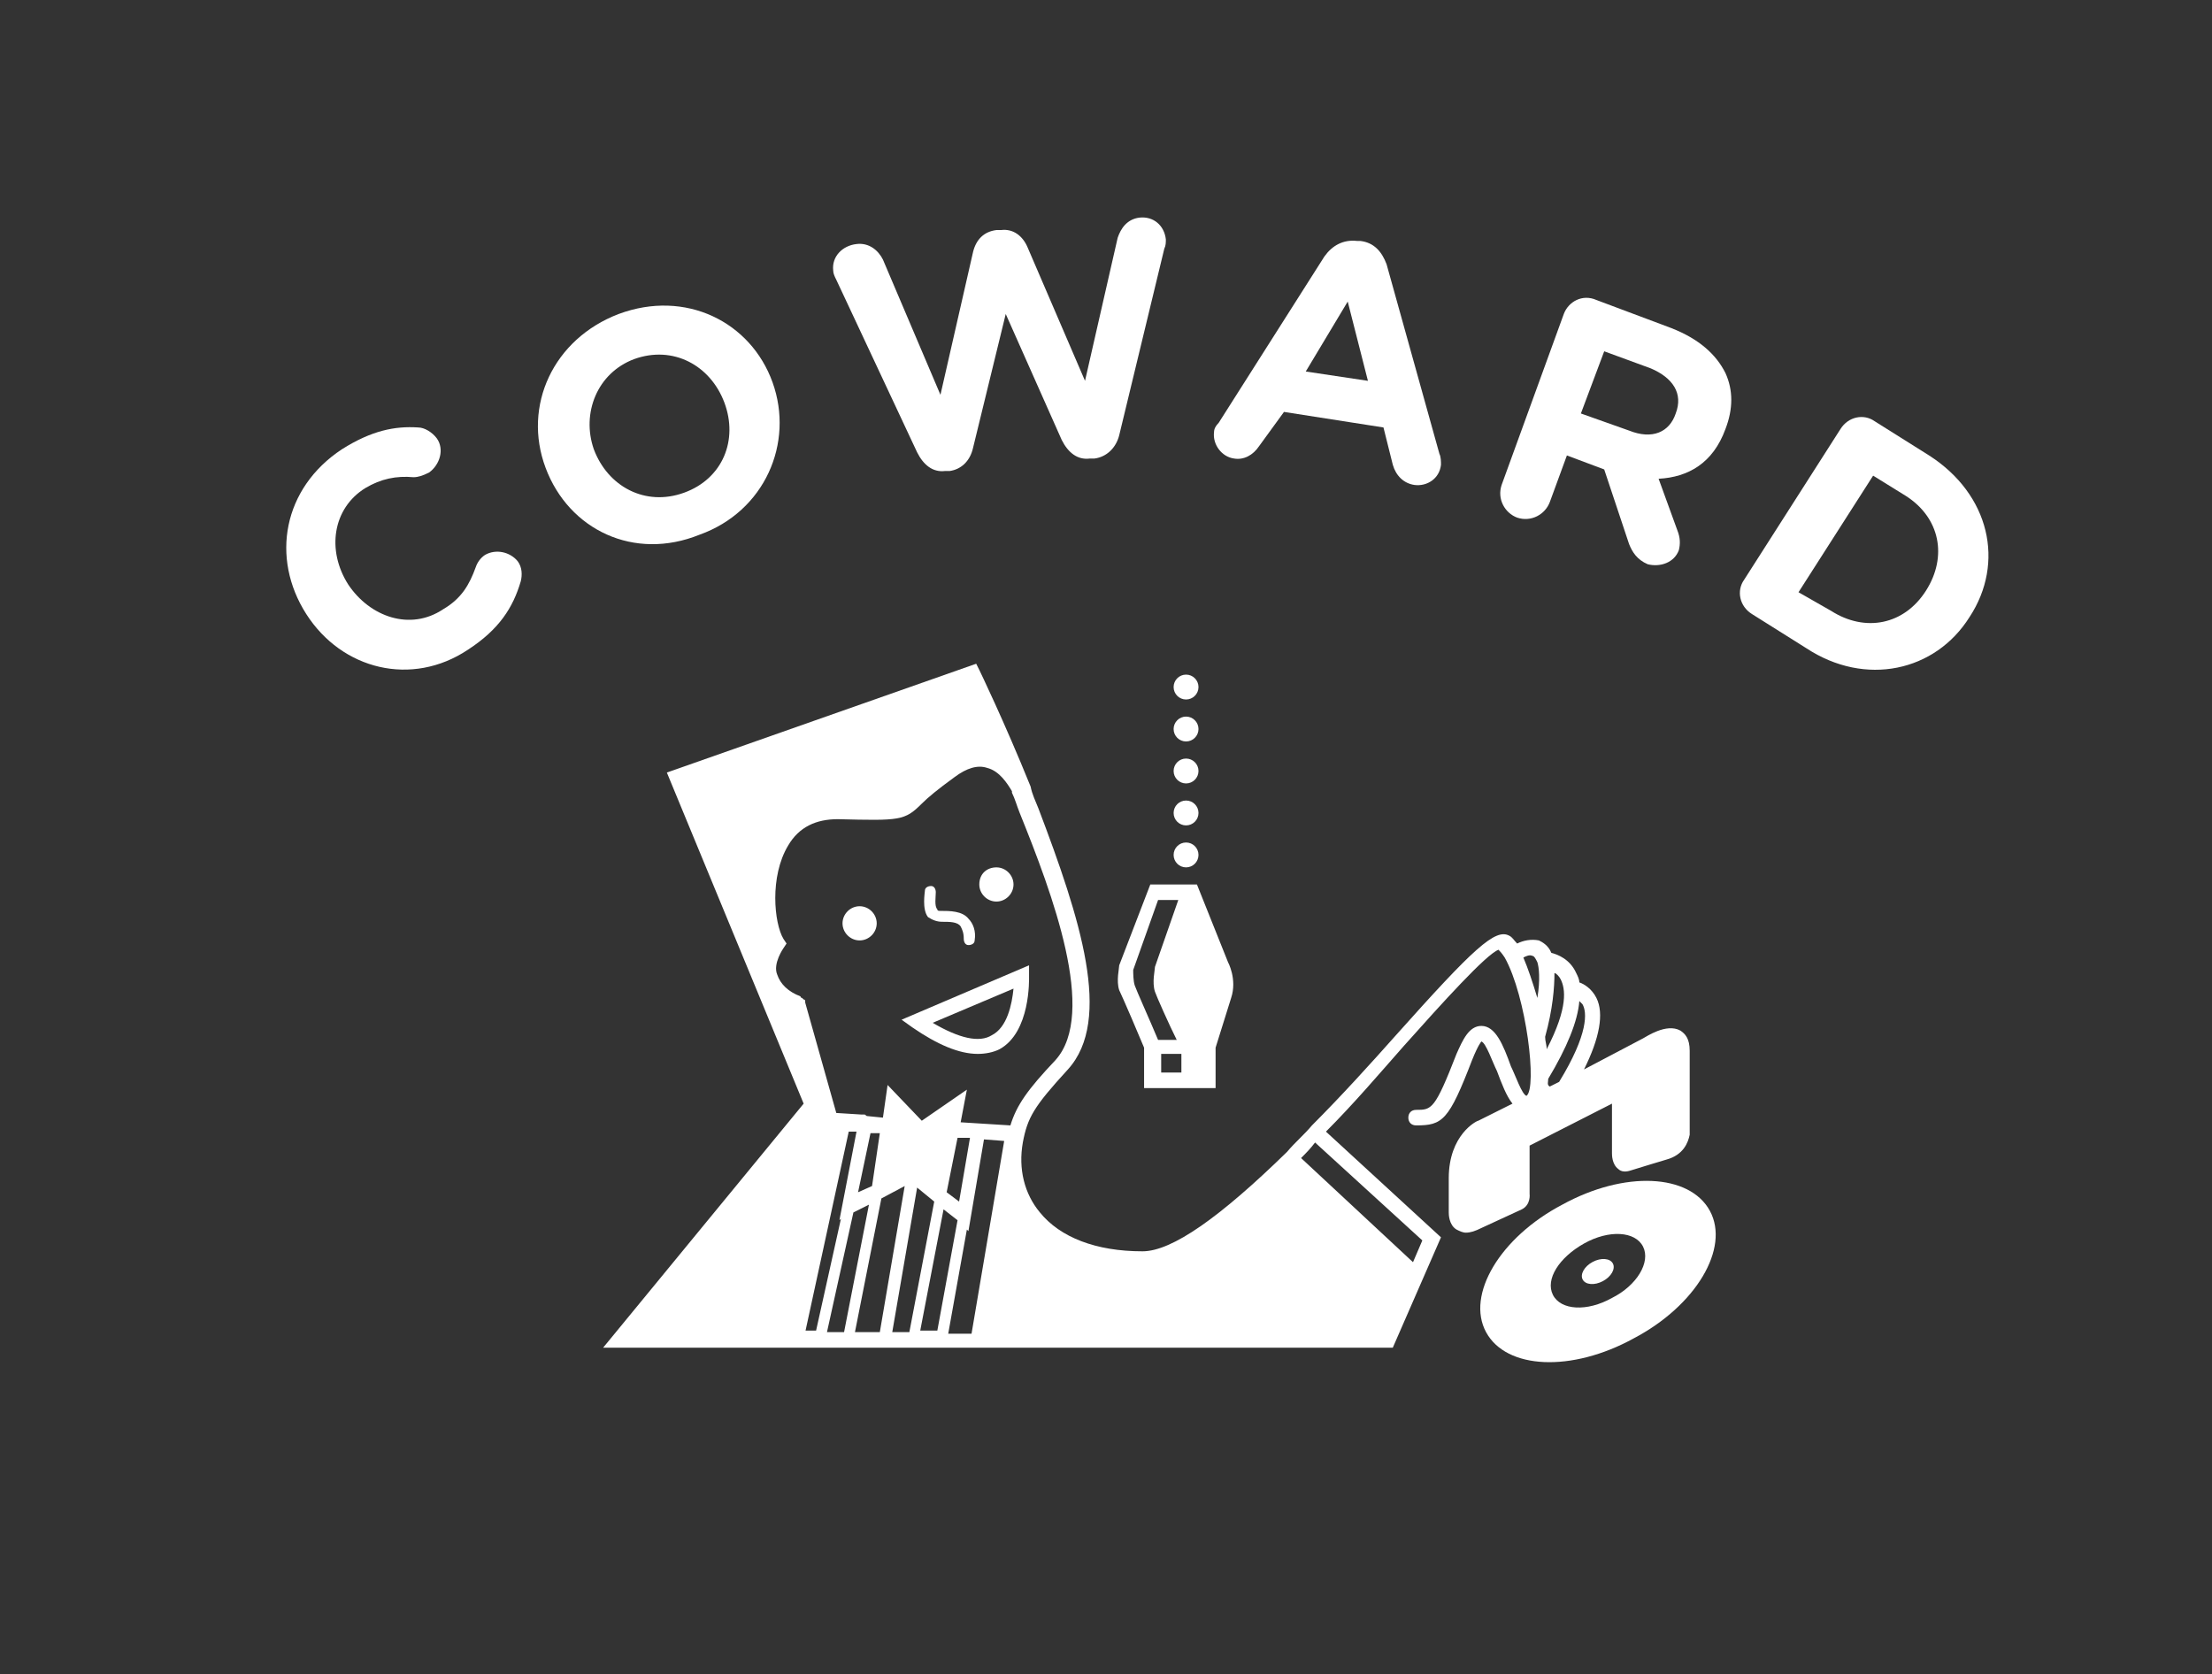<svg fill="white" enable-background="new 0 0 142.3 107.7" viewBox="0 0 142.3 107.7" xmlns="http://www.w3.org/2000/svg"><rect x="0" y="0" width="142.3" height="107.7" fill="#333333" stroke="none"/><ellipse cx="102.8" cy="81.8" rx=".7" ry="1.1" transform="matrix(-.471 -.882 .882 -.471 79.058 210.998)"/><path d="m110 77.9c-1.3-2.4-5.5-2.6-9.5-.4-4 2.1-6.2 5.8-4.9 8.2s5.5 2.6 9.5.4c4-2.1 6.2-5.8 4.9-8.2zm-6.3 5.6c-1.6.9-3.3.8-3.8-.2s.4-2.4 2-3.3 3.3-.8 3.8.2-.4 2.5-2 3.3z"/><path d="m97.9 77.8c.6-.3.5-1 .5-1v-3.1l5.3-2.7v.3 2.9c0 .1 0 .7.4 1 .2.2.5.2.8.1s2.3-.7 2.3-.7c1.1-.3 1.4-1.1 1.5-1.6v-5.4c0-.8-.3-1.1-.6-1.3-.9-.5-2.2.4-2.4.5l-3.8 2c1-2 1.3-3.6.8-4.6-.3-.6-.8-.9-1.1-1 0-.2-.1-.4-.2-.6-.4-.9-1.2-1.2-1.6-1.3-.2-.5-.6-.7-.8-.8-.5-.1-1 0-1.4.2-.2-.2-.3-.4-.5-.5-.9-.5-2.3.8-7.3 6.4-1.6 1.8-3.5 3.9-5.4 5.8-.5.6-1.1 1.1-1.6 1.7-4.3 4.2-7.4 6.4-9.3 6.4-3 0-5.3-.9-6.6-2.5-1-1.2-1.4-2.8-1.1-4.5.3-1.6.7-2.3 2.9-4.7 2.9-3.2.8-9.7-1.9-16.8-.2-.5-.4-.9-.5-1.4-1.7-4.2-3.3-7.5-3.3-7.5l-.2-.4-19.9 7 8.8 21.3-12.9 15.7h50.8l3.1-7.1-7.4-6.8c1.8-1.8 3.5-3.8 5-5.5 2.5-2.8 5.3-5.9 6.1-6.2.1.1.2.2.4.5 1.4 2.5 2.1 8.4 1.4 8.9-.3-.1-.7-1.3-1-1.9-.5-1.4-1-2.6-1.9-2.6-.8 0-1.2.9-1.6 1.8-1.4 3.6-1.6 3.6-2.6 3.6-.3 0-.5.2-.5.5s.2.5.5.5c1.7 0 2.1-.3 3.6-4.2.4-1 .6-1.2.6-1.2.3.1.7 1.3 1 1.9.3.8.6 1.6 1 2.1l-2.2 1.1c-.1 0-1.9.9-1.9 3.7v2.2c0 .1 0 .8.5 1.1.2.1.4.2.6.2.3 0 .6-.1 1-.3zm-46.1 7.9 2.8-12.9h.5l-1.1 5.7.1-.1-1.6 7.2h-.7zm4.8-12.8-.5 3.4-.9.4.8-3.8zm5.1 4.4-.8-.6.7-3.5h.8zm-6.8.7 1-.5-1.6 8.2h-1.1zm1.8-.9 1.5-.8-1.6 9.4h-1.6zm2.3-.7 1.1.9-1.6 8.4h-1.1zm1.7 1.4.9.7-1.3 7.1h-1.1zm1.5 1.3.1.1 1-5.9 1.3.1-2.1 12.4h-1.5zm5.7-10.9c-1.8 1.9-2.5 2.9-2.9 4.2l-3.2-.2.4-2.1-2.9 2-2.2-2.3-.3 2.1-1-.1c-.1 0-.1-.1-.2-.1s-.1 0-.2 0l-1.6-.1-2-7.1v-.1s0-.1-.1-.1c0 0 0 0-.1-.1 0 0-.1 0-.1-.1-.8-.3-1.3-.8-1.5-1.4-.3-.7.4-1.7.4-1.7l.2-.3-.2-.3c-.6-1-.9-4 .3-6 .7-1.2 1.8-1.7 3.2-1.7 4 .1 4.3.1 5.4-1 .4-.4 1-.9 2.1-1.7.8-.6 1.5-.8 2.1-.6.8.2 1.3 1 1.6 1.5v.1c.2.4.3.8.5 1.3 2.1 5.2 5 12.9 2.3 15.9zm23 13-7.2-6.7c.3-.3.6-.6.9-1l6.9 6.3zm9.5-18.2c.3.6.5 1.8-.9 4.5 0-.3-.1-.5-.1-.8.5-1.8.6-3.2.6-4.1.1 0 .3.2.4.4zm-1.8-1.5c.1 0 .2.2.3.4.1.3.2 1.1 0 2.3-.3-1-.6-1.9-.9-2.6.2-.1.4-.2.6-.1zm1 7.9c1.2-2 1.9-3.7 2-5l.2.2c.3.5.4 1.9-1.5 5l-.6.3c-.2-.1-.1-.3-.1-.5z"/><path d="m64.1 58c.6 0 1.1-.5 1.1-1.1s-.5-1.1-1.1-1.1-1.1.4-1.1 1.1c0 .6.5 1.1 1.1 1.1z"/><path d="m55.3 58.3c-.6 0-1.1.5-1.1 1.1s.5 1.1 1.1 1.1 1.1-.5 1.1-1.1-.5-1.1-1.1-1.1z"/><path d="m58.7 66.1c1.6 1.1 3 1.7 4.2 1.7.5 0 1-.1 1.4-.3 2-1.1 1.9-4.5 1.9-4.7v-.7l-8.2 3.5zm6.5-2.5c-.1 1-.4 2.5-1.4 3-.8.5-2.1.2-3.8-.8z"/><path d="m60.6 59.3c.5 0 1 0 1.2.3.1.2.2.4.2.8 0 .2.1.4.3.4.2 0 .4-.1.4-.3.1-.6-.1-1.1-.4-1.4-.4-.5-1.2-.5-1.8-.5-.1 0-.2 0-.2-.1-.2-.2-.1-.8-.1-1.1 0-.2-.1-.4-.3-.4s-.4.1-.4.3c0 .1-.2 1.2.2 1.7.3.2.6.3.9.3z"/><path d="m73.6 67.4v2.6h2.4 1 1.2v-2.6l1-3.2c.4-1.2-.2-2.3-.2-2.3l-2-5h-3l-2 5.2c0 .2-.2 1 0 1.6.2.4 1.4 3.2 1.6 3.7zm2.4 1.6h-1.3v-1.2h1.3zm-3.1-6.6 1.6-4.5h1.3l-1.5 4.3c0 .2-.2 1 0 1.6.1.3.9 2.1 1.4 3.1h-1.2c-.5-1.2-1.4-3.2-1.5-3.5s-.1-.8-.1-1z"/><circle cx="76.3" cy="44.2" r=".8"/><circle cx="76.3" cy="46.9" r=".8"/><circle cx="76.3" cy="49.6" r=".8"/><circle cx="76.3" cy="52.3" r=".8"/><circle cx="76.3" cy="55" r=".8"/><path d="m19.7 39.5c-2.3-3.6-1.5-8.1 2.3-10.6 1.9-1.2 3.4-1.5 4.9-1.4.4 0 .9.3 1.2.7.5.7.2 1.7-.5 2.2-.4.2-.7.3-1 .3-1.1-.1-2.1.1-3.1.7-2.1 1.3-2.5 4-1.1 6.2 1.4 2.1 4 3 6.1 1.6 1.2-.7 1.7-1.6 2.1-2.7.1-.3.3-.6.6-.8.7-.4 1.6-.2 2.1.4.3.4.3.9.2 1.3-.5 1.7-1.4 3.1-3.4 4.4-3.6 2.4-8.1 1.3-10.4-2.3z"/><path d="m35.1 30.1c-1.5-4 .5-8.3 4.7-9.9 4.3-1.6 8.5.5 9.9 4.4 1.4 3.9-.5 8.3-4.7 9.8-4.2 1.7-8.4-.3-9.9-4.3zm11.5-4.2c-.9-2.4-3.3-3.7-5.8-2.8-2.4.9-3.4 3.5-2.6 5.8.9 2.4 3.3 3.7 5.8 2.8s3.5-3.4 2.6-5.8z"/><path d="m53.8 18c-.1-.2-.2-.4-.2-.6-.1-.9.6-1.6 1.5-1.7.8-.1 1.4.4 1.7 1l3.7 8.7 2.1-9.2c.2-.8.7-1.3 1.5-1.4h.3c.8-.1 1.4.4 1.7 1.1l3.7 8.6 2.1-9.2c.2-.6.6-1.2 1.4-1.3.9-.1 1.6.5 1.7 1.4 0 .2 0 .4-.1.6l-2.9 12c-.2.8-.8 1.4-1.6 1.5h-.3c-.8.1-1.4-.4-1.8-1.2l-3.6-8.1-2.1 8.6c-.2.9-.8 1.4-1.5 1.5h-.3c-.8.1-1.4-.4-1.8-1.2z"/><path d="m78.4 27.2 6.8-10.7c.5-.7 1.2-1.1 2.1-1h.2c.9.1 1.4.7 1.7 1.5l3.4 12.2c.1.2.1.5.1.7-.1.9-.9 1.4-1.7 1.3-.7-.1-1.2-.6-1.4-1.3l-.6-2.4-6.4-1-1.6 2.2c-.4.6-1 .9-1.6.8-.8-.1-1.4-.9-1.3-1.7 0-.2.1-.4.3-.6zm9.6-2.7-1.3-5.1-2.7 4.5z"/><path d="m100.6 20.2c.3-.8 1.2-1.3 2.1-.9l4.8 1.8c1.8.7 2.9 1.7 3.5 2.9.5 1.1.5 2.3 0 3.6-.8 2.2-2.4 3.1-4.3 3.2l1.2 3.3c.2.5.2.9.1 1.3-.3.8-1.2 1.1-2 .9-.7-.3-1-.8-1.2-1.3l-1.6-4.8-2.4-.9-1.1 3c-.3.8-1.2 1.3-2.1 1-.8-.3-1.3-1.2-1-2.1zm4.2 7.5c1.5.6 2.6.1 3-1.1.5-1.3-.2-2.3-1.6-2.9l-3-1.1-1.5 4z"/><path d="m118.4 27.6c.5-.8 1.5-1 2.2-.5l3.5 2.2c3.9 2.5 4.9 6.9 2.6 10.4-2.2 3.5-6.7 4.5-10.5 2l-3.5-2.2c-.8-.5-1-1.5-.5-2.2zm-.6 11.7c2.2 1.4 4.7.9 6.1-1.3 1.4-2.2.9-4.7-1.3-6.1l-2.1-1.3-4.8 7.5z"/></svg>